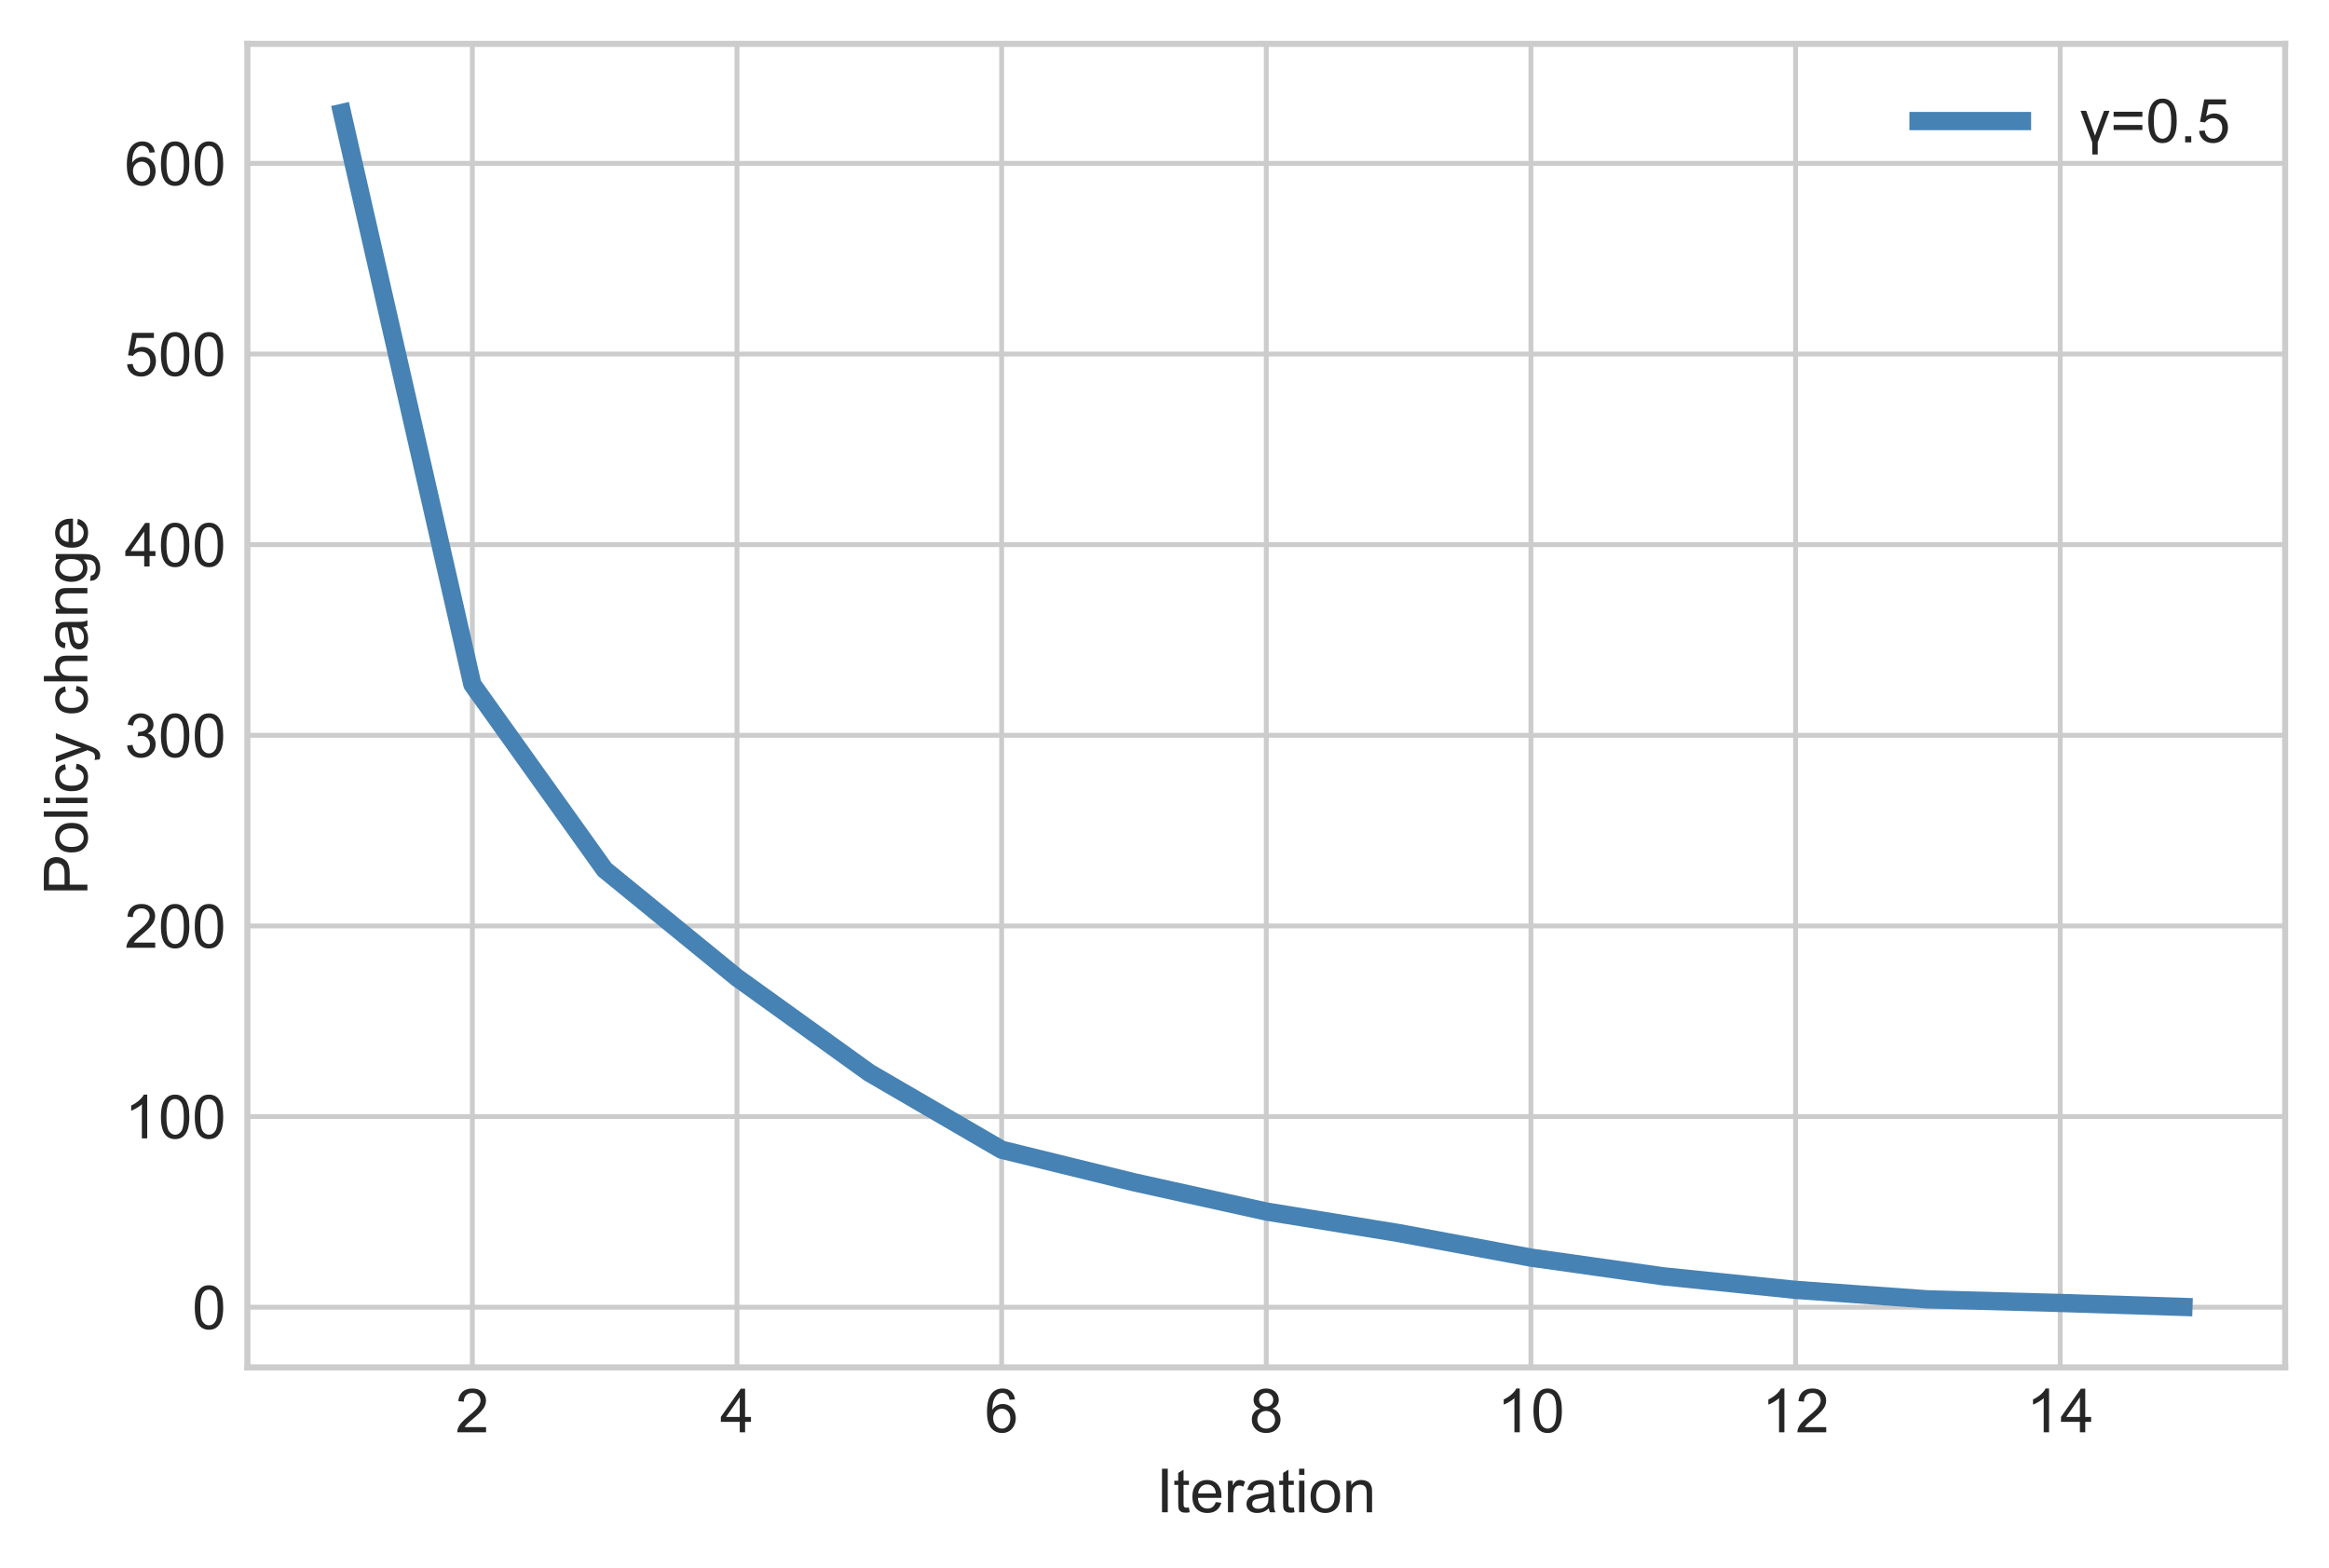 <svg width="510.194" height="343.507" viewBox="0 0 382.645 257.631" xmlns="http://www.w3.org/2000/svg" xmlns:xlink="http://www.w3.org/1999/xlink" stroke-linejoin="round" overflow="hidden"><rect x="0" y="0" width="382.645" height="257.631" fill="#333333" stroke="none"/><defs></defs><defs><clipPath id="pa26beb7b75"><rect x="40.645" y="7.2" width="334.8" height="217.44"/></clipPath></defs><g id="figure_1"><g id="patch_1"><path d="M0 257.631 382.645 257.631 382.645 0 0 0Z" fill="#FFFFFF"/></g><g id="axes_1"><g id="patch_2"><path d="M40.645 224.64 375.445 224.64 375.445 7.2 40.645 7.2Z" fill="#FFFFFF"/></g><g id="matplotlib.axis_1"><g id="xtick_1"><g id="line2d_1"><path d="M77.604 224.64 77.604 7.2" stroke="#CCCCCC" stroke-width="0.8" stroke-linecap="round" fill="none" clip-path="url(#pa26beb7b75)"/></g><g id="line2d_2"></g><g id="text_1"><defs><path d="M50.344 8.453 50.344 0 3.031 0C2.969 2.115 3.307 4.151 4.047 6.109 5.255 9.328 7.182 12.5 9.828 15.625 12.484 18.75 16.323 22.365 21.344 26.469 29.125 32.844 34.38 37.896 37.109 41.625 39.849 45.354 41.219 48.88 41.219 52.203 41.219 55.682 39.969 58.615 37.469 61 34.979 63.396 31.734 64.594 27.734 64.594 23.505 64.594 20.12 63.323 17.578 60.781 15.037 58.25 13.75 54.74 13.719 50.25L4.688 51.172C5.302 57.911 7.625 63.047 11.656 66.578 15.698 70.109 21.125 71.875 27.938 71.875 34.802 71.875 40.234 69.969 44.234 66.156 48.245 62.354 50.25 57.635 50.25 52 50.25 49.135 49.661 46.318 48.484 43.547 47.318 40.786 45.375 37.875 42.656 34.812 39.938 31.75 35.422 27.552 29.109 22.219 23.828 17.792 20.438 14.787 18.938 13.203 17.448 11.63 16.213 10.047 15.234 8.453Z" id="ArialMT-50"/></defs><g fill="#262626" transform="matrix(0.1 0 0 -0.1 74.823 235.298)"><use width="100%" height="100%" xlink:href="#ArialMT-50"></use></g></g></g><g id="xtick_2"><g id="line2d_3"><path d="M121.084 224.64 121.084 7.2" stroke="#CCCCCC" stroke-width="0.8" stroke-linecap="round" fill="none" clip-path="url(#pa26beb7b75)"/></g><g id="line2d_4"></g><g id="text_2"><defs><path d="M32.328 0 32.328 17.141 1.266 17.141 1.266 25.203 33.938 71.578 41.109 71.578 41.109 25.203 50.781 25.203 50.781 17.141 41.109 17.141 41.109 0ZM32.328 25.203 32.328 57.469 9.906 25.203Z" id="ArialMT-52"/></defs><g fill="#262626" transform="matrix(0.1 0 0 -0.1 118.304 235.298)"><use width="100%" height="100%" xlink:href="#ArialMT-52"></use></g></g></g><g id="xtick_3"><g id="line2d_5"><path d="M164.565 224.64 164.565 7.2" stroke="#CCCCCC" stroke-width="0.8" stroke-linecap="round" fill="none" clip-path="url(#pa26beb7b75)"/></g><g id="line2d_6"></g><g id="text_3"><defs><path d="M49.75 54.047 41.016 53.375C40.234 56.823 39.13 59.328 37.703 60.891 35.318 63.401 32.385 64.656 28.906 64.656 26.104 64.656 23.646 63.875 21.531 62.312 18.771 60.292 16.588 57.344 14.984 53.469 13.391 49.594 12.562 44.078 12.5 36.922 14.615 40.141 17.203 42.531 20.266 44.094 23.328 45.656 26.537 46.438 29.891 46.438 35.745 46.438 40.729 44.281 44.844 39.969 48.969 35.656 51.031 30.083 51.031 23.25 51.031 18.75 50.062 14.573 48.125 10.719 46.188 6.865 43.526 3.911 40.141 1.859 36.755-0.193 32.911-1.219 28.609-1.219 21.287-1.219 15.312 1.474 10.688 6.859 6.073 12.245 3.766 21.125 3.766 33.5 3.766 47.333 6.318 57.391 11.422 63.672 15.88 69.141 21.885 71.875 29.438 71.875 35.073 71.875 39.688 70.297 43.281 67.141 46.885 63.984 49.042 59.62 49.75 54.047ZM13.875 23.188C13.875 20.167 14.516 17.271 15.797 14.5 17.078 11.74 18.875 9.63 21.188 8.172 23.5 6.724 25.927 6 28.469 6 32.177 6 35.365 7.495 38.031 10.484 40.708 13.484 42.047 17.557 42.047 22.703 42.047 27.651 40.724 31.547 38.078 34.391 35.443 37.245 32.125 38.672 28.125 38.672 24.156 38.672 20.787 37.245 18.016 34.391 15.255 31.547 13.875 27.812 13.875 23.188Z" id="ArialMT-54"/></defs><g fill="#262626" transform="matrix(0.1 0 0 -0.1 161.784 235.298)"><use width="100%" height="100%" xlink:href="#ArialMT-54"></use></g></g></g><g id="xtick_4"><g id="line2d_7"><path d="M208.045 224.64 208.045 7.2" stroke="#CCCCCC" stroke-width="0.8" stroke-linecap="round" fill="none" clip-path="url(#pa26beb7b75)"/></g><g id="line2d_8"></g><g id="text_4"><defs><path d="M17.672 38.812C14.026 40.156 11.323 42.062 9.562 44.531 7.812 47.01 6.938 49.974 6.938 53.422 6.938 58.63 8.807 63.005 12.547 66.547 16.297 70.099 21.276 71.875 27.484 71.875 33.734 71.875 38.766 70.057 42.578 66.422 46.391 62.797 48.297 58.38 48.297 53.172 48.297 49.849 47.422 46.958 45.672 44.5 43.932 42.052 41.292 40.156 37.75 38.812 42.146 37.385 45.49 35.073 47.781 31.875 50.073 28.688 51.219 24.88 51.219 20.453 51.219 14.338 49.052 9.198 44.719 5.031 40.396 0.865 34.703-1.219 27.641-1.219 20.578-1.219 14.88 0.87 10.547 5.047 6.214 9.234 4.047 14.453 4.047 20.703 4.047 25.359 5.229 29.255 7.594 32.391 9.958 35.536 13.318 37.677 17.672 38.812ZM15.922 53.719C15.922 50.333 17.01 47.562 19.188 45.406 21.375 43.26 24.208 42.188 27.688 42.188 31.073 42.188 33.849 43.25 36.016 45.375 38.182 47.51 39.266 50.125 39.266 53.219 39.266 56.448 38.146 59.161 35.906 61.359 33.677 63.557 30.906 64.656 27.594 64.656 24.24 64.656 21.453 63.578 19.234 61.422 17.026 59.276 15.922 56.708 15.922 53.719ZM13.094 20.656C13.094 18.146 13.688 15.719 14.875 13.375 16.062 11.031 17.828 9.214 20.172 7.922 22.516 6.641 25.037 6 27.734 6 31.932 6 35.396 7.349 38.125 10.047 40.865 12.755 42.234 16.193 42.234 20.359 42.234 24.588 40.828 28.088 38.016 30.859 35.203 33.63 31.677 35.016 27.438 35.016 23.302 35.016 19.875 33.646 17.156 30.906 14.448 28.177 13.094 24.76 13.094 20.656Z" id="ArialMT-56"/></defs><g fill="#262626" transform="matrix(0.1 0 0 -0.1 205.265 235.298)"><use width="100%" height="100%" xlink:href="#ArialMT-56"></use></g></g></g><g id="xtick_5"><g id="line2d_9"><path d="M251.526 224.64 251.526 7.2" stroke="#CCCCCC" stroke-width="0.8" stroke-linecap="round" fill="none" clip-path="url(#pa26beb7b75)"/></g><g id="line2d_10"></g><g id="text_5"><defs><path d="M37.25 0 28.469 0 28.469 56C26.354 53.99 23.578 51.974 20.141 49.953 16.703 47.932 13.62 46.417 10.891 45.406L10.891 53.906C15.807 56.219 20.104 59.016 23.781 62.297 27.458 65.588 30.062 68.781 31.594 71.875L37.25 71.875Z" id="ArialMT-49"/><path d="M4.156 35.297C4.156 43.766 5.026 50.578 6.766 55.734 8.505 60.901 11.088 64.88 14.516 67.672 17.953 70.474 22.276 71.875 27.484 71.875 31.328 71.875 34.698 71.099 37.594 69.547 40.49 68.005 42.88 65.776 44.766 62.859 46.661 59.953 48.146 56.406 49.219 52.219 50.292 48.042 50.828 42.401 50.828 35.297 50.828 26.901 49.964 20.125 48.234 14.969 46.516 9.812 43.938 5.823 40.5 3 37.073 0.188 32.734-1.219 27.484-1.219 20.588-1.219 15.172 1.255 11.234 6.203 6.516 12.162 4.156 21.859 4.156 35.297ZM13.188 35.297C13.188 23.547 14.562 15.724 17.312 11.828 20.062 7.943 23.453 6 27.484 6 31.526 6 34.922 7.953 37.672 11.859 40.422 15.766 41.797 23.578 41.797 35.297 41.797 47.089 40.422 54.917 37.672 58.781 34.922 62.656 31.495 64.594 27.391 64.594 23.359 64.594 20.135 62.885 17.719 59.469 14.698 55.115 13.188 47.057 13.188 35.297Z" id="ArialMT-48"/></defs><g fill="#262626" transform="matrix(0.1 0 0 -0.1 245.965 235.298)"><use width="100%" height="100%" xlink:href="#ArialMT-49"></use><use x="55.615" width="100%" height="100%" xlink:href="#ArialMT-48"></use></g></g></g><g id="xtick_6"><g id="line2d_11"><path d="M295.006 224.64 295.006 7.2" stroke="#CCCCCC" stroke-width="0.8" stroke-linecap="round" fill="none" clip-path="url(#pa26beb7b75)"/></g><g id="line2d_12"></g><g id="text_6"><g fill="#262626" transform="matrix(0.1 0 0 -0.1 289.445 235.298)"><use width="100%" height="100%" xlink:href="#ArialMT-49"></use><use x="55.615" width="100%" height="100%" xlink:href="#ArialMT-50"></use></g></g></g><g id="xtick_7"><g id="line2d_13"><path d="M338.487 224.64 338.487 7.2" stroke="#CCCCCC" stroke-width="0.8" stroke-linecap="round" fill="none" clip-path="url(#pa26beb7b75)"/></g><g id="line2d_14"></g><g id="text_7"><g fill="#262626" transform="matrix(0.1 0 0 -0.1 332.926 235.298)"><use width="100%" height="100%" xlink:href="#ArialMT-49"></use><use x="55.615" width="100%" height="100%" xlink:href="#ArialMT-52"></use></g></g></g><g id="text_8"><defs><path d="M9.328 0 9.328 71.578 18.797 71.578 18.797 0Z" id="ArialMT-73"/><path d="M25.781 7.859 27.047 0.094C24.578-0.427 22.365-0.688 20.406-0.688 17.219-0.688 14.745-0.182 12.984 0.828 11.234 1.839 10 3.167 9.281 4.812 8.562 6.458 8.203 9.917 8.203 15.188L8.203 45.016 1.766 45.016 1.766 51.859 8.203 51.859 8.203 64.703 16.938 69.969 16.938 51.859 25.781 51.859 25.781 45.016 16.938 45.016 16.938 14.703C16.938 12.193 17.094 10.578 17.406 9.859 17.719 9.151 18.224 8.583 18.922 8.156 19.62 7.729 20.62 7.516 21.922 7.516 22.901 7.516 24.188 7.63 25.781 7.859Z" id="ArialMT-116"/><path d="M42.094 16.703 51.172 15.578C49.745 10.276 47.094 6.156 43.219 3.219 39.344 0.292 34.396-1.172 28.375-1.172 20.792-1.172 14.776 1.161 10.328 5.828 5.88 10.505 3.656 17.057 3.656 25.484 3.656 34.214 5.901 40.984 10.391 45.797 14.891 50.62 20.719 53.031 27.875 53.031 34.812 53.031 40.479 50.672 44.875 45.953 49.271 41.234 51.469 34.594 51.469 26.031 51.469 25.51 51.453 24.729 51.422 23.688L12.75 23.688C13.073 17.99 14.682 13.625 17.578 10.594 20.474 7.573 24.088 6.062 28.422 6.062 31.641 6.062 34.391 6.906 36.672 8.594 38.953 10.292 40.76 12.995 42.094 16.703ZM13.234 30.906 42.188 30.906C41.802 35.271 40.698 38.542 38.875 40.719 36.073 44.104 32.443 45.797 27.984 45.797 23.943 45.797 20.547 44.448 17.797 41.75 15.047 39.052 13.526 35.438 13.234 30.906Z" id="ArialMT-101"/><path d="M6.5 0 6.5 51.859 14.406 51.859 14.406 44C16.427 47.677 18.292 50.099 20 51.266 21.708 52.443 23.588 53.031 25.641 53.031 28.599 53.031 31.609 52.089 34.672 50.203L31.641 42.047C29.495 43.318 27.349 43.953 25.203 43.953 23.276 43.953 21.547 43.375 20.016 42.219 18.484 41.062 17.396 39.458 16.75 37.406 15.771 34.281 15.281 30.865 15.281 27.156L15.281 0Z" id="ArialMT-114"/><path d="M40.438 6.391C37.177 3.63 34.042 1.677 31.031 0.531 28.021-0.604 24.792-1.172 21.344-1.172 15.646-1.172 11.266 0.219 8.203 3 5.141 5.781 3.609 9.339 3.609 13.672 3.609 16.213 4.188 18.531 5.344 20.625 6.5 22.729 8.016 24.417 9.891 25.688 11.766 26.958 13.875 27.917 16.219 28.562 17.938 29.021 20.542 29.463 24.031 29.891 31.125 30.734 36.349 31.74 39.703 32.906 39.734 34.115 39.75 34.88 39.75 35.203 39.75 38.786 38.917 41.312 37.25 42.781 35.01 44.76 31.677 45.75 27.25 45.75 23.115 45.75 20.062 45.026 18.094 43.578 16.125 42.13 14.667 39.568 13.719 35.891L5.125 37.062C5.906 40.74 7.193 43.708 8.984 45.969 10.776 48.229 13.365 49.969 16.75 51.188 20.135 52.417 24.057 53.031 28.516 53.031 32.943 53.031 36.536 52.51 39.297 51.469 42.068 50.427 44.104 49.115 45.406 47.531 46.708 45.958 47.62 43.964 48.141 41.547 48.432 40.057 48.578 37.359 48.578 33.453L48.578 21.734C48.578 13.557 48.766 8.385 49.141 6.219 49.516 4.062 50.26 1.99 51.375 0L42.188 0C41.281 1.823 40.698 3.953 40.438 6.391ZM39.703 26.031C36.505 24.729 31.719 23.62 25.344 22.703 21.729 22.182 19.172 21.594 17.672 20.938 16.182 20.292 15.026 19.344 14.203 18.094 13.391 16.844 12.984 15.453 12.984 13.922 12.984 11.578 13.87 9.625 15.641 8.062 17.422 6.5 20.021 5.719 23.438 5.719 26.823 5.719 29.833 6.458 32.469 7.938 35.104 9.417 37.042 11.443 38.281 14.016 39.229 16.005 39.703 18.932 39.703 22.797Z" id="ArialMT-97"/><path d="M6.641 61.469 6.641 71.578 15.438 71.578 15.438 61.469ZM6.641 0 6.641 51.859 15.438 51.859 15.438 0Z" id="ArialMT-105"/><path d="M3.328 25.922C3.328 35.526 5.995 42.641 11.328 47.266 15.787 51.109 21.224 53.031 27.641 53.031 34.766 53.031 40.589 50.693 45.109 46.016 49.641 41.349 51.906 34.896 51.906 26.656 51.906 19.99 50.906 14.74 48.906 10.906 46.906 7.083 43.99 4.115 40.156 2 36.333-0.115 32.161-1.172 27.641-1.172 20.38-1.172 14.51 1.156 10.031 5.812 5.562 10.469 3.328 17.172 3.328 25.922ZM12.359 25.922C12.359 19.287 13.807 14.318 16.703 11.016 19.599 7.714 23.245 6.062 27.641 6.062 32.005 6.062 35.635 7.719 38.531 11.031 41.427 14.354 42.875 19.417 42.875 26.219 42.875 32.635 41.417 37.495 38.5 40.797 35.583 44.099 31.963 45.75 27.641 45.75 23.245 45.75 19.599 44.104 16.703 40.812 13.807 37.531 12.359 32.568 12.359 25.922Z" id="ArialMT-111"/><path d="M6.594 0 6.594 51.859 14.5 51.859 14.5 44.484C18.312 50.182 23.812 53.031 31 53.031 34.125 53.031 37 52.469 39.625 51.344 42.25 50.219 44.214 48.745 45.516 46.922 46.818 45.099 47.729 42.938 48.25 40.438 48.573 38.802 48.734 35.953 48.734 31.891L48.734 0 39.938 0 39.938 31.547C39.938 35.13 39.594 37.807 38.906 39.578 38.229 41.349 37.021 42.76 35.281 43.812 33.542 44.875 31.5 45.406 29.156 45.406 25.406 45.406 22.172 44.219 19.453 41.844 16.734 39.469 15.375 34.964 15.375 28.328L15.375 0Z" id="ArialMT-110"/></defs><g fill="#262626" transform="matrix(0.1 0 0 -0.1 189.98 248.443)"><use width="100%" height="100%" xlink:href="#ArialMT-73"></use><use x="27.783" width="100%" height="100%" xlink:href="#ArialMT-116"></use><use x="55.566" width="100%" height="100%" xlink:href="#ArialMT-101"></use><use x="111.182" width="100%" height="100%" xlink:href="#ArialMT-114"></use><use x="144.482" width="100%" height="100%" xlink:href="#ArialMT-97"></use><use x="200.098" width="100%" height="100%" xlink:href="#ArialMT-116"></use><use x="227.881" width="100%" height="100%" xlink:href="#ArialMT-105"></use><use x="250.098" width="100%" height="100%" xlink:href="#ArialMT-111"></use><use x="305.713" width="100%" height="100%" xlink:href="#ArialMT-110"></use></g></g></g><g id="matplotlib.axis_2"><g id="ytick_1"><g id="line2d_15"><path d="M40.645 214.756 375.445 214.756" stroke="#CCCCCC" stroke-width="0.8" stroke-linecap="round" fill="none" clip-path="url(#pa26beb7b75)"/></g><g id="line2d_16"></g><g id="text_9"><g fill="#262626" transform="matrix(0.1 0 0 -0.1 31.584 218.335)"><use width="100%" height="100%" xlink:href="#ArialMT-48"></use></g></g></g><g id="ytick_2"><g id="line2d_17"><path d="M40.645 183.437 375.445 183.437" stroke="#CCCCCC" stroke-width="0.8" stroke-linecap="round" fill="none" clip-path="url(#pa26beb7b75)"/></g><g id="line2d_18"></g><g id="text_10"><g fill="#262626" transform="matrix(0.1 0 0 -0.1 20.462 187.016)"><use width="100%" height="100%" xlink:href="#ArialMT-49"></use><use x="55.615" width="100%" height="100%" xlink:href="#ArialMT-48"></use><use x="111.23" width="100%" height="100%" xlink:href="#ArialMT-48"></use></g></g></g><g id="ytick_3"><g id="line2d_19"><path d="M40.645 152.119 375.445 152.119" stroke="#CCCCCC" stroke-width="0.8" stroke-linecap="round" fill="none" clip-path="url(#pa26beb7b75)"/></g><g id="line2d_20"></g><g id="text_11"><g fill="#262626" transform="matrix(0.1 0 0 -0.1 20.462 155.697)"><use width="100%" height="100%" xlink:href="#ArialMT-50"></use><use x="55.615" width="100%" height="100%" xlink:href="#ArialMT-48"></use><use x="111.23" width="100%" height="100%" xlink:href="#ArialMT-48"></use></g></g></g><g id="ytick_4"><g id="line2d_21"><path d="M40.645 120.8 375.445 120.8" stroke="#CCCCCC" stroke-width="0.8" stroke-linecap="round" fill="none" clip-path="url(#pa26beb7b75)"/></g><g id="line2d_22"></g><g id="text_12"><defs><path d="M4.203 18.891 12.984 20.062C13.995 15.083 15.713 11.495 18.141 9.297 20.568 7.099 23.521 6 27 6 31.135 6 34.625 7.432 37.469 10.297 40.323 13.162 41.75 16.713 41.75 20.953 41.75 24.984 40.432 28.307 37.797 30.922 35.161 33.547 31.807 34.859 27.734 34.859 26.078 34.859 24.01 34.536 21.531 33.891L22.516 41.609C23.099 41.536 23.568 41.5 23.922 41.5 27.672 41.5 31.042 42.474 34.031 44.422 37.031 46.38 38.531 49.396 38.531 53.469 38.531 56.688 37.438 59.354 35.25 61.469 33.073 63.594 30.26 64.656 26.812 64.656 23.396 64.656 20.547 63.578 18.266 61.422 15.984 59.276 14.521 56.057 13.875 51.766L5.078 53.328C6.151 59.214 8.589 63.776 12.391 67.016 16.203 70.255 20.943 71.875 26.609 71.875 30.516 71.875 34.109 71.037 37.391 69.359 40.682 67.682 43.198 65.396 44.938 62.5 46.688 59.604 47.562 56.526 47.562 53.266 47.562 50.182 46.729 47.37 45.062 44.828 43.406 42.286 40.953 40.266 37.703 38.766 41.932 37.797 45.219 35.771 47.562 32.688 49.906 29.615 51.078 25.766 51.078 21.141 51.078 14.891 48.797 9.594 44.234 5.25 39.682 0.906 33.922-1.266 26.953-1.266 20.672-1.266 15.453 0.604 11.297 4.344 7.151 8.094 4.786 12.943 4.203 18.891Z" id="ArialMT-51"/></defs><g fill="#262626" transform="matrix(0.1 0 0 -0.1 20.462 124.379)"><use width="100%" height="100%" xlink:href="#ArialMT-51"></use><use x="55.615" width="100%" height="100%" xlink:href="#ArialMT-48"></use><use x="111.23" width="100%" height="100%" xlink:href="#ArialMT-48"></use></g></g></g><g id="ytick_5"><g id="line2d_23"><path d="M40.645 89.481 375.445 89.481" stroke="#CCCCCC" stroke-width="0.8" stroke-linecap="round" fill="none" clip-path="url(#pa26beb7b75)"/></g><g id="line2d_24"></g><g id="text_13"><g fill="#262626" transform="matrix(0.1 0 0 -0.1 20.462 93.06)"><use width="100%" height="100%" xlink:href="#ArialMT-52"></use><use x="55.615" width="100%" height="100%" xlink:href="#ArialMT-48"></use><use x="111.23" width="100%" height="100%" xlink:href="#ArialMT-48"></use></g></g></g><g id="ytick_6"><g id="line2d_25"><path d="M40.645 58.162 375.445 58.162" stroke="#CCCCCC" stroke-width="0.8" stroke-linecap="round" fill="none" clip-path="url(#pa26beb7b75)"/></g><g id="line2d_26"></g><g id="text_14"><defs><path d="M4.156 18.75 13.375 19.531C14.062 15.042 15.651 11.662 18.141 9.391 20.63 7.13 23.635 6 27.156 6 31.385 6 34.964 7.594 37.891 10.781 40.818 13.979 42.281 18.213 42.281 23.484 42.281 28.495 40.875 32.448 38.062 35.344 35.25 38.25 31.562 39.703 27 39.703 24.167 39.703 21.609 39.057 19.328 37.766 17.057 36.484 15.271 34.818 13.969 32.766L5.719 33.844 12.641 70.609 48.25 70.609 48.25 62.203 19.672 62.203 15.828 42.969C20.12 45.969 24.625 47.469 29.344 47.469 35.594 47.469 40.865 45.302 45.156 40.969 49.458 36.635 51.609 31.068 51.609 24.266 51.609 17.787 49.724 12.188 45.953 7.469 41.359 1.677 35.094-1.219 27.156-1.219 20.646-1.219 15.328 0.604 11.203 4.25 7.089 7.896 4.74 12.729 4.156 18.75Z" id="ArialMT-53"/></defs><g fill="#262626" transform="matrix(0.1 0 0 -0.1 20.462 61.741)"><use width="100%" height="100%" xlink:href="#ArialMT-53"></use><use x="55.615" width="100%" height="100%" xlink:href="#ArialMT-48"></use><use x="111.23" width="100%" height="100%" xlink:href="#ArialMT-48"></use></g></g></g><g id="ytick_7"><g id="line2d_27"><path d="M40.645 26.843 375.445 26.843" stroke="#CCCCCC" stroke-width="0.8" stroke-linecap="round" fill="none" clip-path="url(#pa26beb7b75)"/></g><g id="line2d_28"></g><g id="text_15"><g fill="#262626" transform="matrix(0.1 0 0 -0.1 20.462 30.422)"><use width="100%" height="100%" xlink:href="#ArialMT-54"></use><use x="55.615" width="100%" height="100%" xlink:href="#ArialMT-48"></use><use x="111.23" width="100%" height="100%" xlink:href="#ArialMT-48"></use></g></g></g><g id="text_16"><defs><path d="M7.719 0 7.719 71.578 34.719 71.578C39.469 71.578 43.099 71.354 45.609 70.906 49.12 70.312 52.062 69.193 54.438 67.547 56.823 65.912 58.74 63.609 60.188 60.641 61.635 57.682 62.359 54.427 62.359 50.875 62.359 44.792 60.422 39.641 56.547 35.422 52.672 31.213 45.672 29.109 35.547 29.109L17.188 29.109 17.188 0ZM17.188 37.547 35.688 37.547C41.812 37.547 46.161 38.688 48.734 40.969 51.307 43.25 52.594 46.458 52.594 50.594 52.594 53.583 51.833 56.141 50.312 58.266 48.802 60.401 46.812 61.812 44.344 62.5 42.74 62.927 39.792 63.141 35.5 63.141L17.188 63.141Z" id="ArialMT-80"/><path d="M6.391 0 6.391 71.578 15.188 71.578 15.188 0Z" id="ArialMT-108"/><path d="M40.438 19 49.078 17.875C48.13 11.917 45.708 7.25 41.812 3.875 37.927 0.51 33.151-1.172 27.484-1.172 20.391-1.172 14.688 1.146 10.375 5.781 6.062 10.427 3.906 17.078 3.906 25.734 3.906 31.328 4.833 36.224 6.688 40.422 8.542 44.63 11.365 47.781 15.156 49.875 18.948 51.979 23.078 53.031 27.547 53.031 33.172 53.031 37.776 51.604 41.359 48.75 44.943 45.906 47.24 41.865 48.25 36.625L39.703 35.297C38.891 38.786 37.448 41.406 35.375 43.156 33.312 44.917 30.812 45.797 27.875 45.797 23.448 45.797 19.849 44.208 17.078 41.031 14.318 37.865 12.938 32.849 12.938 25.984 12.938 19.016 14.271 13.953 16.938 10.797 19.615 7.641 23.099 6.062 27.391 6.062 30.838 6.062 33.719 7.12 36.031 9.234 38.344 11.349 39.812 14.604 40.438 19Z" id="ArialMT-99"/><path d="M6.203-19.969 5.219-11.719C7.146-12.24 8.823-12.5 10.25-12.5 12.208-12.5 13.771-12.172 14.938-11.516 16.115-10.87 17.078-9.964 17.828-8.797 18.38-7.911 19.276-5.729 20.516-2.25 20.672-1.76 20.932-1.042 21.297-0.094L1.609 51.859 11.078 51.859 21.875 21.828C23.271 18.016 24.526 14.01 25.641 9.812 26.651 13.854 27.854 17.792 29.25 21.625L40.328 51.859 49.125 51.859 29.391-0.875C27.276-6.573 25.635-10.495 24.469-12.641 22.906-15.547 21.115-17.672 19.094-19.016 17.073-20.37 14.662-21.047 11.859-21.047 10.172-21.047 8.286-20.688 6.203-19.969Z" id="ArialMT-121"/><path d="" id="ArialMT-32"/><path d="M6.594 0 6.594 71.578 15.375 71.578 15.375 45.906C19.479 50.656 24.656 53.031 30.906 53.031 34.75 53.031 38.089 52.271 40.922 50.75 43.755 49.24 45.781 47.151 47 44.484 48.219 41.818 48.828 37.943 48.828 32.859L48.828 0 40.047 0 40.047 32.859C40.047 37.255 39.094 40.453 37.188 42.453 35.281 44.453 32.589 45.453 29.109 45.453 26.505 45.453 24.052 44.776 21.75 43.422 19.458 42.078 17.823 40.25 16.844 37.938 15.865 35.625 15.375 32.438 15.375 28.375L15.375 0Z" id="ArialMT-104"/><path d="M4.984-4.297 13.531-5.562C13.885-8.198 14.875-10.12 16.5-11.328 18.688-12.953 21.667-13.766 25.438-13.766 29.51-13.766 32.651-12.953 34.859-11.328 37.078-9.703 38.578-7.427 39.359-4.5 39.818-2.708 40.026 1.052 39.984 6.781 36.151 2.26 31.37 0 25.641 0 18.505 0 12.984 2.573 9.078 7.719 5.172 12.865 3.219 19.031 3.219 26.219 3.219 31.167 4.115 35.729 5.906 39.906 7.698 44.094 10.292 47.328 13.688 49.609 17.094 51.891 21.094 53.031 25.688 53.031 31.802 53.031 36.849 50.557 40.828 45.609L40.828 51.859 48.922 51.859 48.922 7.031C48.922-1.042 48.099-6.76 46.453-10.125 44.818-13.5 42.214-16.162 38.641-18.109 35.078-20.068 30.693-21.047 25.484-21.047 19.307-21.047 14.312-19.656 10.5-16.875 6.688-14.094 4.849-9.901 4.984-4.297ZM12.25 26.859C12.25 20.057 13.599 15.094 16.297 11.969 19.005 8.844 22.396 7.281 26.469 7.281 30.5 7.281 33.88 8.833 36.609 11.938 39.349 15.052 40.719 19.927 40.719 26.562 40.719 32.906 39.312 37.688 36.5 40.906 33.688 44.135 30.292 45.75 26.312 45.75 22.406 45.75 19.083 44.161 16.344 40.984 13.615 37.818 12.25 33.109 12.25 26.859Z" id="ArialMT-103"/></defs><g fill="#262626" transform="matrix(6.12323e-18 -0.1 -0.1 -6.12323e-18 14.358 147.049)"><use width="100%" height="100%" xlink:href="#ArialMT-80"></use><use x="66.699" width="100%" height="100%" xlink:href="#ArialMT-111"></use><use x="122.314" width="100%" height="100%" xlink:href="#ArialMT-108"></use><use x="144.531" width="100%" height="100%" xlink:href="#ArialMT-105"></use><use x="166.748" width="100%" height="100%" xlink:href="#ArialMT-99"></use><use x="216.748" width="100%" height="100%" xlink:href="#ArialMT-121"></use><use x="266.748" width="100%" height="100%" xlink:href="#ArialMT-32"></use><use x="294.531" width="100%" height="100%" xlink:href="#ArialMT-99"></use><use x="344.531" width="100%" height="100%" xlink:href="#ArialMT-104"></use><use x="400.146" width="100%" height="100%" xlink:href="#ArialMT-97"></use><use x="455.762" width="100%" height="100%" xlink:href="#ArialMT-110"></use><use x="511.377" width="100%" height="100%" xlink:href="#ArialMT-103"></use><use x="566.992" width="100%" height="100%" xlink:href="#ArialMT-101"></use></g></g></g><g id="line2d_29"><path d="M55.864 17.084 77.604 112.435 99.344 142.871 121.084 160.611 142.825 176.244 164.565 188.885 186.305 194.224 208.045 199.034 229.786 202.57 251.526 206.607 273.266 209.677 295.006 211.903 316.747 213.465 338.487 214.056 360.227 214.756" stroke="#4682B4" stroke-width="3" stroke-dasharray="6 0" fill="none" clip-path="url(#pa26beb7b75)"/></g><g id="patch_3"><path d="M40.645 224.64 40.645 7.2" stroke="#CCCCCC" stroke-linecap="square" stroke-linejoin="miter" fill="none"/></g><g id="patch_4"><path d="M375.445 224.64 375.445 7.2" stroke="#CCCCCC" stroke-linecap="square" stroke-linejoin="miter" fill="none"/></g><g id="patch_5"><path d="M40.645 224.64 375.445 224.64" stroke="#CCCCCC" stroke-linecap="square" stroke-linejoin="miter" fill="none"/></g><g id="patch_6"><path d="M40.645 7.2 375.445 7.2" stroke="#CCCCCC" stroke-linecap="square" stroke-linejoin="miter" fill="none"/></g><g id="legend_1"><g id="line2d_30"><path d="M313.705 19.887 333.705 19.887" stroke="#4682B4" stroke-width="3" stroke-dasharray="6 0" fill="none"/></g><g id="line2d_31"></g><g id="text_17"><defs><path d="M1.219 51.859 10.453 51.859 24.953 10.984 39.797 51.859 48.781 51.859 29.391 0 29.391-19.875 20.453-19.875 20.453 0Z" id="ArialMT-947"/><path d="M52.828 42.094 5.562 42.094 5.562 50.297 52.828 50.297ZM52.828 20.359 5.562 20.359 5.562 28.562 52.828 28.562Z" id="ArialMT-61"/><path d="M9.078 0 9.078 10.016 19.094 10.016 19.094 0Z" id="ArialMT-46"/></defs><g fill="#262626" transform="matrix(0.1 0 0 -0.1 341.705 23.387)"><use width="100%" height="100%" xlink:href="#ArialMT-947"></use><use x="50" width="100%" height="100%" xlink:href="#ArialMT-61"></use><use x="108.398" width="100%" height="100%" xlink:href="#ArialMT-48"></use><use x="164.014" width="100%" height="100%" xlink:href="#ArialMT-46"></use><use x="191.797" width="100%" height="100%" xlink:href="#ArialMT-53"></use></g></g></g></g></g></svg>
